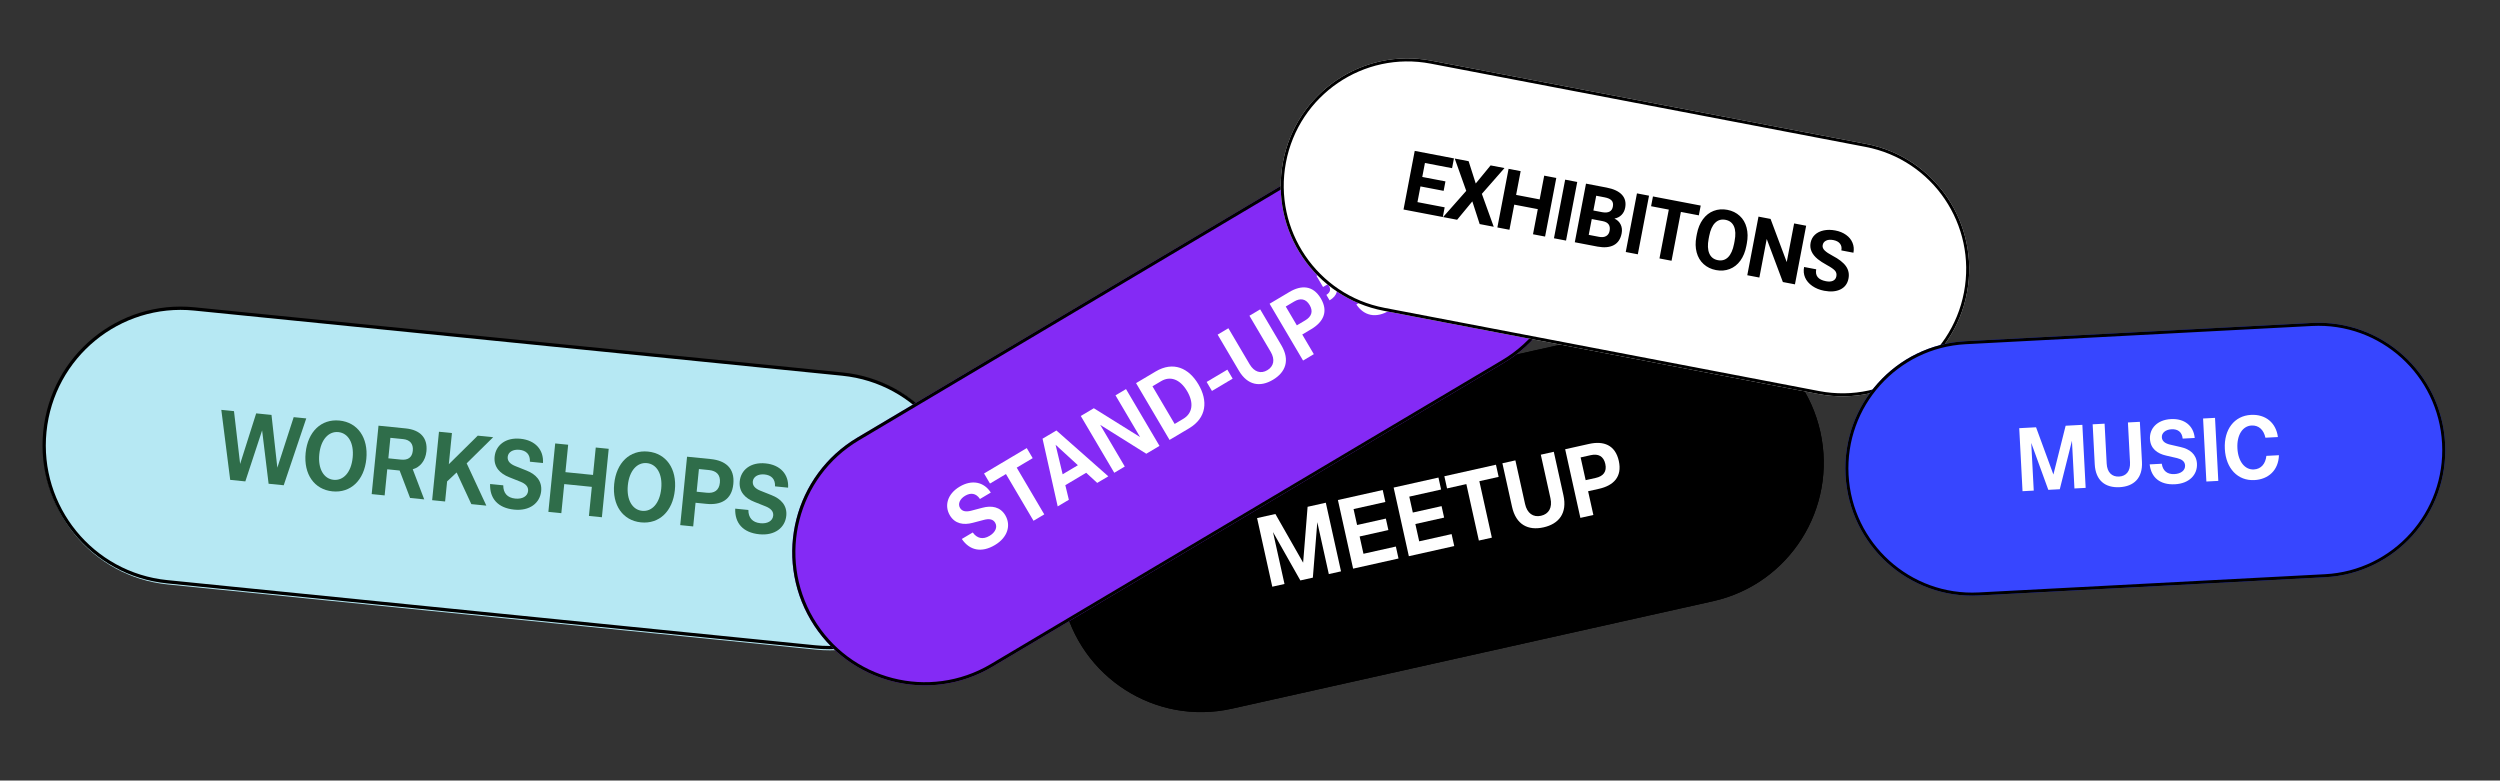 <svg width="679" height="212" viewBox="0 0 679 212" fill="none" xmlns="http://www.w3.org/2000/svg">
<rect x="0" y="0" width="679" height="212" fill="#333333" stroke="none"/>
<g clip-path="url(#clip0)">
<path d="M11.963 117.494C14.027 96.787 32.418 81.681 53.039 83.754L229.063 101.451C249.684 103.524 264.727 121.992 262.663 142.699C260.598 163.406 242.207 178.512 221.586 176.439L45.562 158.742C24.941 156.668 9.898 138.201 11.963 117.494Z" fill="#B6E8F3"/>
<path fill-rule="evenodd" clip-rule="evenodd" d="M228.75 102.05L52.726 84.353C32.596 82.329 14.643 97.075 12.627 117.289C10.612 137.504 25.297 155.531 45.427 157.555L221.451 175.252C241.581 177.276 259.534 162.53 261.55 142.316C263.565 122.101 248.88 104.074 228.75 102.05ZM52.815 83.46C32.194 81.387 13.803 96.493 11.738 117.2C9.674 137.907 24.717 156.375 45.338 158.448L221.362 176.145C241.983 178.218 260.374 163.112 262.439 142.405C264.503 121.698 249.46 103.23 228.839 101.157L52.815 83.46Z" fill="black"/>
<path d="M71.19 116.898L72.951 131.384L77.059 131.797L83.179 113.64L79.765 113.297L75.326 127.024L73.738 112.691L69.577 112.272L65.218 126.008L63.55 111.666L60.109 111.32L62.523 130.336L66.631 130.749L71.19 116.898Z" fill="#2F6D4A"/>
<path d="M86.718 123.382C87.118 119.365 89.284 117.094 91.898 117.357C94.538 117.622 96.186 120.276 95.785 124.293C95.385 128.311 93.246 130.584 90.605 130.319C87.992 130.056 86.317 127.399 86.718 123.382ZM99.493 124.666C100.069 118.881 97.144 114.719 92.21 114.223C87.276 113.727 83.587 117.224 83.01 123.009C82.433 128.794 85.359 132.956 90.293 133.452C95.227 133.948 98.916 130.451 99.493 124.666Z" fill="#2F6D4A"/>
<path d="M100.949 134.199L104.47 134.553L105.177 127.456L108.538 127.794L111.377 135.247L115.218 135.633L112.101 127.449C114.067 126.916 115.56 125.173 115.819 122.575C116.183 118.933 114.164 116.755 110.163 116.353L102.802 115.613L100.949 134.199ZM112.118 122.419C111.931 124.294 110.754 125.014 108.941 124.832L105.474 124.483L106.029 118.913L109.496 119.261C111.31 119.443 112.307 120.518 112.118 122.419Z" fill="#2F6D4A"/>
<path d="M117.371 135.85L120.892 136.204L121.436 130.741L124.021 128.322L128.013 136.92L132.093 137.33L126.747 125.837L133.946 118.744L129.759 118.323L121.901 126.081L122.745 117.618L119.224 117.264L117.371 135.85Z" fill="#2F6D4A"/>
<path d="M134.338 124.031C134.055 126.87 135.818 128.643 138.333 129.626L141.416 130.856C142.709 131.392 143.549 132.152 143.429 133.357C143.285 134.804 141.858 135.607 139.938 135.414C137.777 135.197 136.668 133.895 136.687 131.814L133.113 131.455C132.966 135.362 135.211 137.968 139.639 138.413C143.852 138.837 146.658 136.631 146.982 133.39C147.262 130.578 145.502 128.778 142.987 127.795L139.904 126.565C138.611 126.029 137.77 125.269 137.891 124.063C138.019 122.778 139.336 121.991 141.07 122.165C142.884 122.347 144.02 123.381 143.926 125.401L147.473 125.757C147.698 122.155 145.37 119.568 141.369 119.166C137.262 118.753 134.643 120.978 134.338 124.031Z" fill="#2F6D4A"/>
<path d="M148.939 139.024L152.459 139.378L153.247 131.477L160.741 132.231L159.954 140.131L163.474 140.485L165.327 121.899L161.807 121.545L161.065 128.99L153.57 128.237L154.313 120.791L150.792 120.438L148.939 139.024Z" fill="#2F6D4A"/>
<path d="M170.52 131.807C170.921 127.79 173.087 125.519 175.7 125.782C178.341 126.047 179.989 128.702 179.588 132.719C179.188 136.736 177.048 139.01 174.408 138.744C171.794 138.481 170.12 135.824 170.52 131.807ZM183.295 133.092C183.872 127.307 180.947 123.145 176.013 122.649C171.079 122.153 167.39 125.65 166.813 131.435C166.236 137.219 169.162 141.382 174.096 141.878C179.03 142.374 182.719 138.876 183.295 133.092Z" fill="#2F6D4A"/>
<path d="M199.171 131.469C199.604 127.13 197.007 125.084 193.059 124.687L186.605 124.038L184.752 142.624L188.272 142.978L188.913 136.551L191.847 136.846C195.794 137.243 198.742 135.781 199.171 131.469ZM195.518 131.101C195.309 133.19 193.986 134.031 191.959 133.827L189.212 133.551L189.827 127.392L192.574 127.668C194.601 127.872 195.729 128.986 195.518 131.101Z" fill="#2F6D4A"/>
<path d="M200.912 130.724C200.629 133.563 202.391 135.336 204.906 136.319L207.989 137.549C209.283 138.085 210.123 138.845 210.002 140.051C209.858 141.497 208.431 142.3 206.511 142.107C204.351 141.89 203.241 140.588 203.26 138.507L199.687 138.148C199.539 142.055 201.785 144.661 206.212 145.107C210.426 145.53 213.232 143.324 213.555 140.083C213.835 137.271 212.075 135.471 209.56 134.488L206.477 133.258C205.184 132.723 204.344 131.962 204.464 130.757C204.592 129.471 205.91 128.684 207.643 128.858C209.457 129.041 210.593 130.074 210.5 132.094L214.047 132.45C214.271 128.848 211.943 126.261 207.943 125.859C203.835 125.446 201.216 127.671 200.912 130.724Z" fill="#2F6D4A"/>
<path d="M288.776 163.249C284.175 142.482 297.21 121.902 317.89 117.282L448.639 88.072C469.32 83.451 489.814 96.54 494.415 117.307V117.307C499.016 138.074 485.982 158.654 465.301 163.274L334.552 192.484C313.872 197.105 293.377 184.015 288.776 163.249V163.249Z" fill="black"/>
<path fill-rule="evenodd" clip-rule="evenodd" d="M448.838 88.967L318.089 118.177C297.901 122.688 285.176 142.778 289.668 163.05C294.159 183.322 314.166 196.099 334.354 191.589L465.103 162.378C485.291 157.868 498.015 137.778 493.524 117.506C489.032 97.234 469.026 84.457 448.838 88.967ZM317.89 117.282C297.21 121.902 284.175 142.482 288.776 163.249C293.377 184.015 313.872 197.105 334.552 192.484L465.301 163.274C485.982 158.654 499.016 138.074 494.415 117.307C489.814 96.54 469.32 83.451 448.639 88.072L317.89 117.282Z" fill="black"/>
<path d="M353.931 152.827L346.397 139.599L341.422 140.71L345.552 159.35L348.868 158.609L345.744 144.508L353.174 157.647L356.571 156.888L357.78 141.819L360.904 155.92L364.221 155.179L360.091 136.539L355.143 137.645L353.931 152.827Z" fill="white"/>
<path d="M367.506 154.445L379.836 151.69L379.116 148.44L370.316 150.406L369.275 145.706L377.085 143.961L376.395 140.846L368.585 142.591L367.627 138.266L376.266 136.336L375.546 133.087L363.376 135.805L367.506 154.445Z" fill="white"/>
<path d="M382.643 151.063L394.973 148.308L394.253 145.059L385.453 147.025L384.412 142.324L392.222 140.58L391.532 137.464L383.722 139.209L382.763 134.885L391.403 132.955L390.683 129.705L378.513 132.424L382.643 151.063Z" fill="white"/>
<path d="M406.301 126.216L392.286 129.347L393.018 132.65L398.26 131.479L401.658 146.815L405.188 146.026L401.79 130.69L407.033 129.519L406.301 126.216Z" fill="white"/>
<path d="M419.232 143.227C423.404 142.295 425.707 139.385 424.63 134.523L422.011 122.706L418.481 123.494L421.099 135.312C421.67 137.89 420.648 139.613 418.535 140.085C416.422 140.557 414.77 139.432 414.198 136.854L411.58 125.036L408.05 125.825L410.668 137.642C411.745 142.504 415.032 144.165 419.232 143.227Z" fill="white"/>
<path d="M439.668 125.188C438.704 120.837 435.53 119.686 431.572 120.57L425.099 122.016L429.229 140.655L432.759 139.867L431.331 133.421L434.273 132.763C438.232 131.879 440.626 129.512 439.668 125.188ZM436.004 126.006C436.468 128.101 435.452 129.343 433.419 129.797L430.665 130.413L429.296 124.235L432.051 123.62C434.084 123.166 435.534 123.885 436.004 126.006Z" fill="white"/>
<path d="M220.2 168.398C210.068 151.211 215.731 129.03 232.847 118.857L371.73 36.308C388.846 26.134 410.935 31.82 421.066 49.008C431.197 66.195 425.535 88.376 408.418 98.55L269.536 181.098C252.42 191.272 230.331 185.586 220.2 168.398Z" fill="#842AF5"/>
<path fill-rule="evenodd" clip-rule="evenodd" d="M372.167 37.049L233.284 119.598C216.575 129.529 211.048 151.181 220.938 167.96C230.828 184.738 252.39 190.289 269.099 180.357L407.982 97.809C424.69 87.877 430.218 66.225 420.328 49.447C410.438 32.668 388.875 27.117 372.167 37.049ZM232.847 118.857C215.731 129.03 210.068 151.211 220.2 168.398C230.331 185.586 252.42 191.272 269.536 181.098L408.418 98.55C425.535 88.376 431.197 66.195 421.066 49.008C410.935 31.82 388.846 26.134 371.73 36.308L232.847 118.857Z" fill="black"/>
<path d="M257.971 139.944C259.36 142.3 261.727 142.664 264.228 141.988L267.308 141.178C268.612 140.854 269.692 140.962 270.281 141.963C270.989 143.163 270.341 144.599 268.747 145.546C266.954 146.612 265.359 146.239 264.195 144.62L261.229 146.383C263.328 149.488 266.54 150.22 270.214 148.036C273.712 145.957 274.632 142.649 273.046 139.959C271.67 137.625 269.29 137.239 266.789 137.915L263.71 138.725C262.406 139.049 261.326 138.941 260.736 137.94C260.107 136.873 260.68 135.512 262.119 134.657C263.624 133.762 265.088 133.913 266.159 135.527L269.104 133.777C267.237 130.865 263.972 130.194 260.651 132.167C257.242 134.194 256.478 137.41 257.971 139.944Z" fill="white"/>
<path d="M278.868 121.7L267.268 128.595L268.88 131.329L273.219 128.75L280.701 141.443L283.623 139.706L276.141 127.013L280.48 124.434L278.868 121.7Z" fill="white"/>
<path d="M298.005 131.158L301.016 129.368L286.919 116.915L283.156 119.152L287.269 137.539L290.301 135.736L289.341 131.775L295.008 128.406L298.005 131.158ZM286.697 120.799L292.753 126.355L288.613 128.815L286.697 120.799Z" fill="white"/>
<path d="M305.826 105.677L302.97 107.374L309.653 118.711L297.082 110.874L293.54 112.979L302.634 128.407L305.489 126.709L298.82 115.395L311.333 123.236L314.92 121.104L305.826 105.677Z" fill="white"/>
<path d="M308.554 104.055L317.648 119.482L322.961 116.325C327.764 113.469 328.105 108.824 325.498 104.401C322.877 99.955 318.671 98.042 313.867 100.897L308.554 104.055ZM319.037 115.145L313.009 104.919L315.356 103.525C317.791 102.077 320.468 102.917 322.421 106.229C324.373 109.542 323.818 112.303 321.383 113.75L319.037 115.145Z" fill="white"/>
<path d="M329.166 106.182L334.789 102.84L333.348 100.395L327.725 103.737L329.166 106.182Z" fill="white"/>
<path d="M345.737 103.147C349.191 101.094 350.401 97.823 348.03 93.8L342.264 84.019L339.342 85.755L345.108 95.536C346.366 97.67 345.953 99.506 344.204 100.546C342.456 101.585 340.654 101.065 339.396 98.931L333.631 89.15L330.709 90.887L336.474 100.668C338.846 104.691 342.262 105.212 345.737 103.147Z" fill="white"/>
<path d="M358.743 81.068C356.62 77.467 353.453 77.368 350.177 79.316L344.82 82.5L353.913 97.927L356.836 96.19L353.691 90.855L356.126 89.408C359.402 87.46 360.853 84.647 358.743 81.068ZM355.71 82.871C356.732 84.605 356.186 86.01 354.503 87.01L352.223 88.365L349.209 83.253L351.49 81.897C353.172 80.897 354.675 81.115 355.71 82.871Z" fill="white"/>
<path d="M360.59 73.126L357.557 74.929L359.339 77.952L360.69 77.15L360.834 77.394C361.463 78.461 361.444 79.343 360.24 80.088L361.118 81.578C363.287 80.288 363.722 78.439 362.503 76.372L360.59 73.126Z" fill="white"/>
<path d="M365.126 76.254C366.514 78.61 368.881 78.974 371.383 78.298L374.462 77.488C375.766 77.164 376.846 77.272 377.436 78.273C378.143 79.473 377.495 80.909 375.901 81.856C374.108 82.922 372.513 82.549 371.349 80.93L368.383 82.693C370.482 85.797 373.694 86.53 377.369 84.346C380.866 82.267 381.786 78.959 380.2 76.269C378.825 73.935 376.445 73.549 373.943 74.225L370.864 75.035C369.56 75.359 368.48 75.251 367.89 74.25C367.261 73.183 367.834 71.822 369.273 70.967C370.778 70.072 372.242 70.223 373.314 71.838L376.258 70.088C374.391 67.175 371.126 66.504 367.806 68.477C364.397 70.504 363.632 73.72 365.126 76.254Z" fill="white"/>
<path d="M348.457 43.967C352.019 25.208 370.052 12.9 388.734 16.477L506.847 39.092C525.529 42.669 537.786 60.776 534.224 79.536V79.536C530.661 98.296 512.629 110.604 493.947 107.027L375.834 84.412C357.152 80.835 344.895 62.727 348.457 43.967V43.967Z" fill="white"/>
<path fill-rule="evenodd" clip-rule="evenodd" d="M506.693 39.901L388.58 17.285C370.343 13.794 352.74 25.809 349.263 44.122C345.785 62.435 357.75 80.111 375.987 83.603L494.101 106.218C512.338 109.71 529.941 97.695 533.418 79.382C536.896 61.069 524.931 43.392 506.693 39.901ZM388.734 16.477C370.052 12.9 352.019 25.208 348.457 43.967C344.895 62.727 357.152 80.835 375.834 84.412L493.947 107.027C512.629 110.604 530.661 98.296 534.224 79.536C537.786 60.776 525.529 42.669 506.847 39.092L388.734 16.477Z" fill="black"/>
<path d="M501.252 129.006C500.257 109.935 514.847 93.664 533.839 92.665L627.899 87.715C646.892 86.715 663.095 101.366 664.09 120.437V120.437C665.086 139.509 650.496 155.779 631.504 156.779L537.443 161.729C518.451 162.728 502.248 148.078 501.252 129.006V129.006Z" fill="#3746FF"/>
<path fill-rule="evenodd" clip-rule="evenodd" d="M627.942 88.537L533.882 93.487C515.342 94.462 501.1 110.346 502.071 128.963C503.043 147.58 518.86 161.882 537.4 160.906L631.461 155.957C650.001 154.981 664.243 139.098 663.271 120.48C662.3 101.863 646.482 87.561 627.942 88.537ZM533.839 92.665C514.847 93.664 500.257 109.935 501.252 129.006C502.248 148.078 518.451 162.728 537.443 161.729L631.504 156.779C650.496 155.779 665.086 139.509 664.09 120.437C663.095 101.366 646.892 86.715 627.899 87.715L533.839 92.665Z" fill="black"/>
<path d="M557.703 128.886L552.994 116.05L548.425 116.291L549.318 133.409L552.364 133.248L551.688 120.299L556.319 133.04L559.438 132.876L562.742 119.717L563.418 132.667L566.464 132.506L565.57 115.388L561.026 115.628L557.703 128.886Z" fill="white"/>
<path d="M575.686 132.318C579.518 132.116 581.987 129.884 581.754 125.419L581.188 114.567L577.946 114.737L578.512 125.59C578.636 127.958 577.476 129.33 575.535 129.432C573.595 129.534 572.298 128.291 572.175 125.924L571.608 115.071L568.366 115.241L568.932 126.094C569.165 130.559 571.829 132.521 575.686 132.318Z" fill="white"/>
<path d="M583.929 119.221C584.066 121.835 585.91 123.197 588.328 123.738L591.295 124.423C592.542 124.728 593.409 125.301 593.467 126.411C593.537 127.743 592.354 128.671 590.585 128.764C588.596 128.868 587.409 127.843 587.138 125.952L583.846 126.126C584.254 129.69 586.652 131.741 590.729 131.526C594.61 131.322 596.85 128.929 596.694 125.944C596.559 123.354 594.713 121.967 592.296 121.427L589.329 120.742C588.082 120.437 587.214 119.864 587.156 118.754C587.095 117.57 588.181 116.672 589.777 116.588C591.448 116.5 592.621 117.279 592.816 119.124L596.083 118.952C595.788 115.653 593.318 113.631 589.633 113.825C585.85 114.024 583.783 116.409 583.929 119.221Z" fill="white"/>
<path d="M599.25 130.781L602.492 130.61L601.599 113.492L598.357 113.663L599.25 130.781Z" fill="white"/>
<path d="M607.68 121.755C607.491 118.129 609.112 115.694 611.519 115.567C613.509 115.463 614.834 116.778 615.289 118.881L618.678 118.703C618.18 114.821 615.324 112.473 611.369 112.682C606.874 112.918 603.987 116.607 604.265 121.935C604.544 127.262 607.798 130.628 612.293 130.392C616.076 130.192 618.83 127.747 618.96 123.635L615.546 123.814C615.313 125.954 614.132 127.401 612.143 127.506C609.735 127.632 607.869 125.381 607.68 121.755Z" fill="white"/>
<path d="M392.093 51.834L385.795 50.63L384.98 54.895L392.371 56.308L391.868 58.943L381.195 56.903L384.239 40.982L394.89 43.018L394.382 45.675L387.012 44.266L386.286 48.06L392.585 49.265L392.093 51.834ZM400.812 49.84L404.847 44.922L408.619 45.643L402.473 52.652L405.695 61.587L401.879 60.858L399.884 54.695L395.756 59.687L391.939 58.957L398.231 51.84L395.104 43.059L398.876 43.78L400.812 49.84ZM419.643 64.254L416.363 63.627L417.667 56.803L411.271 55.58L409.966 62.404L406.686 61.776L409.73 45.855L413.01 46.483L411.776 52.934L418.173 54.157L419.407 47.706L422.687 48.333L419.643 64.254ZM425.335 65.342L422.055 64.715L425.099 48.794L428.379 49.421L425.335 65.342ZM427.714 65.797L430.758 49.876L436.335 50.942C438.267 51.312 439.661 51.964 440.518 52.898C441.376 53.825 441.668 55.003 441.395 56.432C441.246 57.212 440.913 57.863 440.398 58.384C439.884 58.898 439.244 59.225 438.476 59.365C439.254 59.725 439.817 60.26 440.165 60.969C440.52 61.679 440.612 62.483 440.441 63.379C440.148 64.91 439.438 65.976 438.31 66.576C437.183 67.177 435.714 67.311 433.903 66.98L427.714 65.797ZM432.32 59.492L431.499 63.789L434.309 64.326C435.082 64.474 435.718 64.407 436.218 64.124C436.726 63.836 437.042 63.368 437.166 62.719C437.445 61.261 436.832 60.377 435.327 60.067L432.32 59.492ZM432.763 57.173L435.191 57.638C436.851 57.925 437.805 57.423 438.052 56.133C438.19 55.411 438.077 54.853 437.714 54.459C437.36 54.059 436.731 53.772 435.827 53.599L433.531 53.16L432.763 57.173ZM444.833 69.07L441.553 68.443L444.597 52.522L447.877 53.149L444.833 69.07ZM461.405 58.49L456.528 57.557L453.992 70.821L450.711 70.194L453.247 56.93L448.436 56.01L448.944 53.353L461.913 55.833L461.405 58.49ZM474.302 66.827C474.003 68.394 473.463 69.716 472.683 70.791C471.903 71.866 470.935 72.625 469.777 73.069C468.626 73.513 467.384 73.609 466.05 73.353C464.731 73.101 463.614 72.559 462.7 71.727C461.786 70.895 461.157 69.837 460.813 68.555C460.47 67.265 460.441 65.854 460.727 64.322L460.877 63.535C461.177 61.968 461.721 60.643 462.509 59.562C463.307 58.476 464.28 57.713 465.429 57.276C466.587 56.832 467.829 56.737 469.156 56.991C470.483 57.245 471.598 57.79 472.504 58.628C473.418 59.461 474.041 60.528 474.374 61.831C474.715 63.128 474.737 64.556 474.438 66.116L474.302 66.827ZM471.116 65.47C471.435 63.8 471.379 62.475 470.947 61.493C470.515 60.511 469.745 59.914 468.637 59.703C467.537 59.492 466.605 59.76 465.843 60.506C465.082 61.244 464.54 62.441 464.216 64.094L464.068 64.87C463.757 66.496 463.815 67.814 464.241 68.825C464.667 69.836 465.442 70.449 466.564 70.663C467.665 70.874 468.593 70.606 469.348 69.858C470.104 69.104 470.644 67.9 470.968 66.246L471.116 65.47ZM487.508 77.229L484.228 76.602L479.845 64.906L477.842 75.381L474.561 74.754L477.605 58.833L480.886 59.46L485.276 71.181L487.283 60.683L490.552 61.308L487.508 77.229ZM498.756 75.05C498.874 74.43 498.746 73.915 498.371 73.503C497.998 73.084 497.278 72.584 496.21 72.002C495.144 71.413 494.313 70.876 493.718 70.392C492.097 69.07 491.445 67.581 491.761 65.926C491.926 65.066 492.313 64.346 492.922 63.768C493.54 63.183 494.337 62.788 495.314 62.581C496.297 62.377 497.354 62.382 498.484 62.598C499.621 62.816 500.595 63.217 501.405 63.803C502.216 64.381 502.794 65.092 503.139 65.937C503.491 66.782 503.576 67.683 503.393 68.638L500.113 68.01C500.252 67.281 500.131 66.672 499.748 66.184C499.367 65.688 498.761 65.36 497.93 65.201C497.128 65.048 496.472 65.1 495.962 65.358C495.453 65.608 495.145 66.01 495.04 66.564C494.941 67.082 495.116 67.565 495.567 68.014C496.025 68.464 496.731 68.939 497.686 69.439C499.445 70.357 500.671 71.313 501.366 72.308C502.06 73.302 502.288 74.418 502.051 75.658C501.788 77.035 501.059 78.018 499.867 78.606C498.675 79.187 497.197 79.309 495.433 78.971C494.208 78.737 493.135 78.302 492.214 77.665C491.295 77.02 490.644 76.257 490.261 75.375C489.885 74.495 489.795 73.541 489.992 72.513L493.283 73.142C492.947 74.899 493.829 75.978 495.928 76.38C496.708 76.529 497.347 76.489 497.844 76.259C498.343 76.022 498.647 75.619 498.756 75.05Z" fill="black"/>
</g>
<defs>
<clipPath id="clip0">
<rect width="679" height="212" fill="white"/>
</clipPath>
</defs>
</svg>
